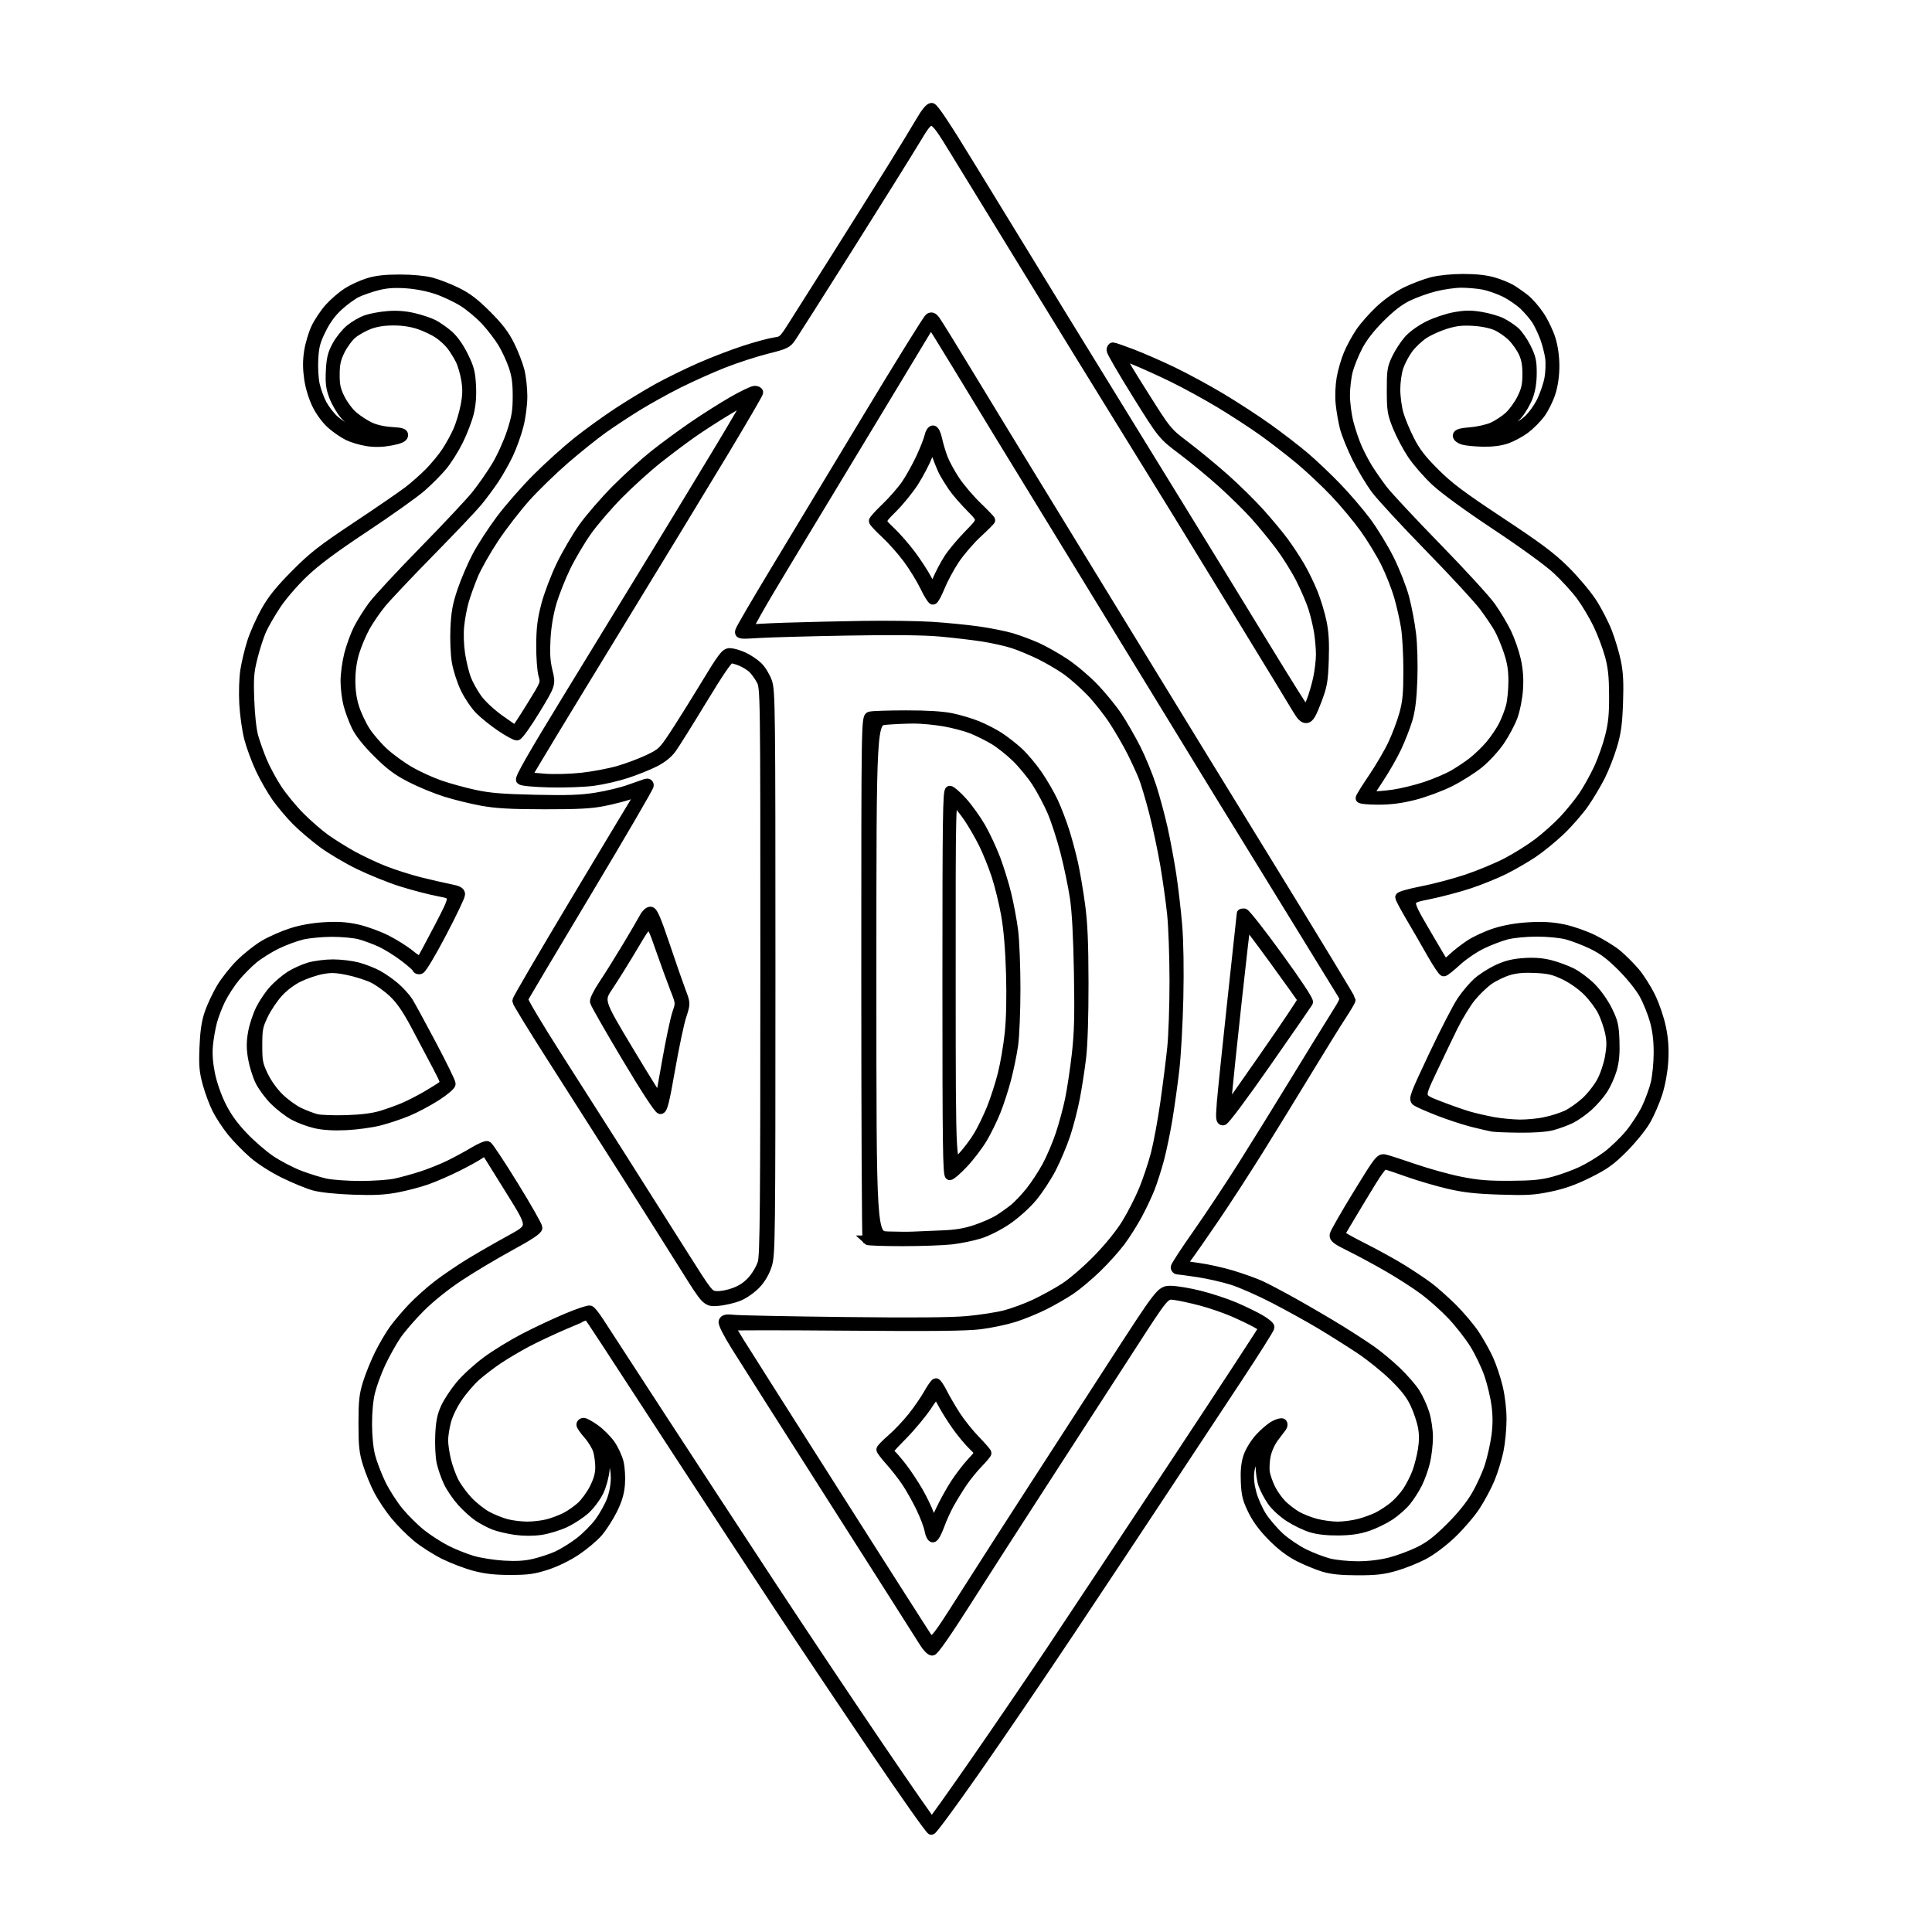 <?xml version="1.0" ?><!-- Created with Inkscape (http://www.inkscape.org/) --><svg xmlns:xlink="http://www.w3.org/1999/xlink" xmlns="http://www.w3.org/2000/svg" xmlns:svg="http://www.w3.org/2000/svg" version="1.1" id="svg1" viewBox="0 0 1024 1024">
  <defs id="defs1"/>
  <g id="g1">
    
    <path style="fill:#000000" d="M 463.843,927.75 C 448.106,904.513 425.13,870.2 412.786,851.5 400.442,832.8 376.697,796.575 360.019,771 343.342,745.425 325.668,718.312 320.744,710.75 315.82,703.188 311.653,697 311.484,697 c -0.169,0 -5.634,2.277 -12.146,5.06 -6.511,2.783 -15.608,7.061 -20.215,9.507 -4.607,2.446 -11.357,6.443 -15,8.884 -3.643,2.44 -8.927,6.47 -11.741,8.954 -2.814,2.485 -7.189,7.572 -9.722,11.306 -2.745,4.046 -5.222,9.196 -6.133,12.749 -0.84,3.278 -1.521,7.778 -1.513,10 0.008,2.222 0.68,6.861 1.493,10.309 0.813,3.448 2.652,8.586 4.087,11.417 1.435,2.832 4.808,7.474 7.496,10.316 2.688,2.842 7.187,6.42 9.999,7.95 2.811,1.53 7.428,3.399 10.261,4.153 2.832,0.754 7.85,1.371 11.15,1.371 3.3,0 8.25,-0.601 11,-1.336 2.75,-0.735 6.933,-2.324 9.295,-3.531 2.362,-1.208 6.058,-3.789 8.214,-5.736 2.155,-1.947 5.285,-6.275 6.955,-9.616 2.16,-4.323 3.036,-7.511 3.036,-11.05 0,-2.736 -0.529,-6.741 -1.176,-8.899 -0.647,-2.159 -2.897,-5.88 -5,-8.269 C 309.721,758.148 308,755.7 308,755.097 308,754.493 308.596,754 309.324,754 c 0.728,0 3.474,1.529 6.103,3.397 2.628,1.869 6.268,5.493 8.089,8.054 1.821,2.561 3.857,6.934 4.525,9.719 0.675,2.815 0.984,7.935 0.695,11.535 -0.377,4.692 -1.504,8.444 -4.095,13.634 -1.966,3.938 -5.407,9.277 -7.645,11.863 -2.239,2.586 -7.444,6.959 -11.568,9.718 -4.495,3.006 -10.788,6.081 -15.713,7.676 -6.854,2.22 -10.036,2.661 -19.215,2.665 -8.053,0.003 -13.143,-0.566 -19,-2.123 -4.4,-1.17 -11.6,-3.907 -16,-6.084 -4.4,-2.177 -10.833,-6.267 -14.296,-9.089 -3.463,-2.822 -8.724,-8.074 -11.69,-11.67 -2.967,-3.597 -6.954,-9.522 -8.862,-13.167 C 198.744,786.482 196.13,780.125 194.842,776 192.855,769.636 192.5,766.38 192.5,754.5 c 0,-11.862 0.357,-15.145 2.335,-21.5 1.284,-4.125 4.097,-11.04 6.25,-15.367 2.153,-4.327 5.588,-10.177 7.634,-13 2.045,-2.823 6.433,-8.002 9.75,-11.507 3.317,-3.506 9.45,-8.986 13.628,-12.179 4.179,-3.193 11.829,-8.385 17,-11.538 5.171,-3.153 14.831,-8.705 21.466,-12.337 12.064,-6.604 12.064,-6.604 0.226,-25.588 -6.511,-10.441 -12.221,-19.616 -12.691,-20.39 -0.706,-1.164 -1.361,-1.044 -3.813,0.702 -1.628,1.159 -6.971,4.111 -11.873,6.559 -4.902,2.448 -12.148,5.6 -16.101,7.004 -3.953,1.404 -11.153,3.298 -16,4.209 -6.728,1.264 -12.242,1.533 -23.312,1.135 -8.725,-0.313 -16.89,-1.174 -20.5,-2.16 -3.3,-0.902 -10.5,-3.856 -16,-6.566 -6.044,-2.978 -12.571,-7.174 -16.5,-10.608 -3.575,-3.125 -8.661,-8.37 -11.301,-11.655 -2.641,-3.286 -6.124,-8.593 -7.74,-11.794 -1.616,-3.201 -3.895,-9.309 -5.065,-13.572 -1.78,-6.487 -2.051,-9.635 -1.663,-19.299 0.335,-8.343 1.08,-13.352 2.684,-18.048 1.221,-3.575 4.003,-9.525 6.181,-13.223 2.179,-3.698 6.798,-9.548 10.266,-13 3.468,-3.452 9.192,-7.976 12.721,-10.052 3.529,-2.077 10.016,-4.928 14.416,-6.336 5.189,-1.661 11.369,-2.754 17.588,-3.111 7.075,-0.406 11.606,-0.101 17.287,1.163 4.235,0.942 11.17,3.459 15.412,5.594 4.242,2.135 9.922,5.719 12.622,7.965 2.7,2.246 5.242,3.728 5.65,3.293 0.408,-0.435 4.748,-8.483 9.645,-17.885 8.904,-17.094 8.904,-17.094 -0.15,-18.827 -4.98,-0.953 -14.004,-3.312 -20.054,-5.242 -6.05,-1.93 -16.068,-5.978 -22.262,-8.996 -6.194,-3.018 -14.85,-8.148 -19.234,-11.398 -4.384,-3.251 -10.6,-8.538 -13.811,-11.75 -3.212,-3.212 -7.954,-8.802 -10.537,-12.423 -2.584,-3.621 -6.503,-10.435 -8.709,-15.143 -2.206,-4.708 -4.921,-12.062 -6.033,-16.344 C 130.802,387.003 129.635,378.775 129.32,373 c -0.327,-5.998 -0.089,-13.589 0.556,-17.705 0.621,-3.963 2.244,-10.713 3.607,-15 1.363,-4.287 4.622,-11.62 7.242,-16.295 3.59,-6.406 7.474,-11.235 15.769,-19.601 9.45,-9.531 14.047,-13.123 32.506,-25.399 11.825,-7.864 24.155,-16.334 27.4,-18.823 3.245,-2.489 8.274,-6.938 11.176,-9.886 2.902,-2.948 6.91,-7.823 8.908,-10.833 1.998,-3.01 4.774,-8.053 6.169,-11.208 1.395,-3.154 3.17,-9.047 3.945,-13.095 1.083,-5.661 1.168,-8.864 0.368,-13.87 -0.572,-3.581 -1.988,-8.372 -3.147,-10.647 -1.159,-2.275 -3.245,-5.632 -4.635,-7.458 -1.391,-1.826 -4.4,-4.609 -6.689,-6.183 -2.288,-1.574 -6.921,-3.792 -10.296,-4.929 C 218.163,170.707 213.498,170 208.569,170 c -5.021,0 -9.239,0.653 -12.782,1.98 -2.908,1.089 -6.946,3.348 -8.974,5.02 -2.028,1.672 -4.935,5.593 -6.461,8.712 -2.215,4.527 -2.782,7.095 -2.814,12.73 -0.032,5.763 0.477,8.109 2.772,12.783 1.546,3.148 4.635,7.285 6.864,9.193 2.229,1.908 6.139,4.477 8.689,5.708 2.882,1.392 7.209,2.403 11.437,2.672 5.611,0.358 6.746,0.718 6.487,2.062 -0.221,1.146 -2.238,1.984 -6.801,2.828 -4.41,0.815 -8.362,0.909 -12.342,0.294 -3.22,-0.498 -7.793,-1.843 -10.162,-2.99 -2.37,-1.147 -6.356,-3.888 -8.859,-6.091 -2.738,-2.41 -5.805,-6.553 -7.699,-10.4 -1.917,-3.893 -3.569,-9.32 -4.226,-13.875 -0.765,-5.31 -0.769,-9.475 -0.015,-14.35 0.585,-3.778 2.265,-9.409 3.734,-12.514 1.469,-3.105 4.674,-7.874 7.123,-10.598 2.449,-2.724 6.704,-6.397 9.457,-8.163 2.752,-1.766 7.744,-4.064 11.092,-5.106 C 199.468,148.532 204.185,148 211.879,148 c 6.413,0 13.089,0.619 16.661,1.545 3.278,0.85 9.335,3.196 13.46,5.214 5.69,2.784 9.557,5.729 16.023,12.205 6.371,6.381 9.462,10.429 12.241,16.036 2.045,4.125 4.397,10.182 5.227,13.46 0.83,3.278 1.509,9.394 1.509,13.59 0,4.367 -0.862,11.012 -2.016,15.54 -1.109,4.35 -3.549,11.146 -5.423,15.101 -1.874,3.955 -5.311,10.03 -7.639,13.5 -2.327,3.47 -6.277,8.784 -8.776,11.809 -2.499,3.025 -13.821,14.95 -25.16,26.5 -11.339,11.55 -22.922,23.803 -25.74,27.229 -2.819,3.426 -6.687,9.051 -8.597,12.5 -1.91,3.449 -4.438,9.421 -5.619,13.271 -1.412,4.606 -2.157,9.737 -2.177,15 -0.021,5.391 0.646,10.144 2.043,14.572 1.141,3.615 3.798,9.24 5.906,12.5 2.107,3.261 6.581,8.417 9.942,11.458 3.361,3.041 9.531,7.487 13.711,9.878 4.18,2.392 11.328,5.633 15.883,7.204 4.556,1.57 12.756,3.819 18.222,4.998 7.844,1.691 14.594,2.246 32.024,2.633 17.438,0.387 24.254,0.146 32.399,-1.144 5.673,-0.899 13.51,-2.785 17.415,-4.191 3.906,-1.407 7.888,-2.801 8.851,-3.099 1.147,-0.355 1.75,-0.008 1.75,1.009 0,0.853 -14.885,26.384 -33.077,56.735 -18.192,30.351 -33.304,55.776 -33.581,56.499 -0.277,0.723 7.926,14.507 18.229,30.631 10.303,16.124 26.024,40.792 34.936,54.817 8.911,14.025 22.737,35.85 30.724,48.5 14.522,23 14.522,23 18.477,23.299 2.275,0.172 6.349,-0.596 9.592,-1.81 3.909,-1.462 6.832,-3.467 9.536,-6.539 2.174,-2.47 4.511,-6.536 5.282,-9.19 C 405.267,665.302 405.5,639.22 405.5,514.5 c 0,-150 0,-150 -2.153,-154 -1.184,-2.2 -3.215,-4.991 -4.514,-6.202 -1.299,-1.211 -4.028,-2.899 -6.065,-3.75 -2.037,-0.851 -4.506,-1.532 -5.486,-1.512 -1.235,0.025 -5.828,6.702 -14.962,21.753 -7.249,11.945 -14.559,23.62 -16.243,25.946 -2.019,2.787 -5.121,5.268 -9.097,7.275 -3.319,1.675 -9.959,4.344 -14.757,5.93 -4.797,1.586 -12.773,3.421 -17.723,4.076 -4.95,0.656 -15.391,1.032 -23.201,0.837 -8.443,-0.211 -14.643,-0.797 -15.291,-1.445 -0.786,-0.787 6.481,-13.456 26.1,-45.5 14.954,-24.425 35.292,-57.684 45.196,-73.909 9.904,-16.225 25.158,-41.366 33.899,-55.869 8.741,-14.503 15.729,-26.532 15.531,-26.731 -0.199,-0.199 -5.198,2.544 -11.109,6.094 -5.911,3.55 -14.432,9.051 -18.936,12.223 -4.504,3.173 -12.689,9.332 -18.189,13.687 -5.5,4.355 -14.725,12.703 -20.5,18.551 -5.775,5.848 -13.356,14.663 -16.846,19.589 C 307.663,286.47 302.619,295 299.945,300.5 c -2.674,5.5 -6.043,14.05 -7.485,19 -1.698,5.826 -2.821,12.605 -3.184,19.221 -0.422,7.698 -0.148,11.917 1.109,17.088 1.669,6.867 1.669,6.867 -6.608,20.487 -4.641,7.638 -8.94,13.639 -9.787,13.662 -0.831,0.023 -4.608,-2.037 -8.394,-4.576 -3.786,-2.54 -8.866,-6.601 -11.29,-9.024 -2.424,-2.424 -5.922,-7.569 -7.774,-11.434 -1.852,-3.865 -3.909,-10.235 -4.57,-14.157 -0.682,-4.045 -1,-11.703 -0.735,-17.699 0.373,-8.431 1.118,-12.49 3.685,-20.068 1.77,-5.225 5.298,-13.445 7.84,-18.267 2.542,-4.822 8.243,-13.597 12.669,-19.5 4.426,-5.903 13.029,-15.722 19.119,-21.82 6.09,-6.098 15.675,-14.754 21.301,-19.236 5.626,-4.482 15.276,-11.461 21.444,-15.508 6.169,-4.048 15.716,-9.854 21.216,-12.902 5.5,-3.048 15.625,-8.015 22.5,-11.036 6.875,-3.021 17.594,-7.134 23.821,-9.14 6.226,-2.006 13.307,-3.919 15.735,-4.252 4.238,-0.581 4.621,-0.929 9.588,-8.721 C 422.989,168.152 433.27,151.9 442.991,136.5 c 9.721,-15.4 22.853,-36.325 29.183,-46.5 6.33,-10.175 13.4,-21.762 15.711,-25.75 2.68,-4.623 4.821,-7.233 5.909,-7.203 1.144,0.032 7.775,10.001 20.121,30.25 C 524.044,103.909 546.135,140 563.008,167.5 c 16.872,27.5 42.335,68.906 56.585,92.013 14.249,23.107 36.258,58.991 48.908,79.743 12.65,20.751 23.285,37.733 23.634,37.737 0.349,0.004 1.589,-2.355 2.757,-5.243 1.168,-2.888 2.787,-8.4 3.599,-12.25 0.812,-3.85 1.48,-9.475 1.486,-12.5 0.005,-3.025 -0.452,-8.425 -1.016,-12 -0.564,-3.575 -1.967,-9.425 -3.119,-13 -1.151,-3.575 -4.163,-10.55 -6.692,-15.5 -2.53,-4.95 -7.424,-12.749 -10.877,-17.331 -3.453,-4.582 -9.314,-11.722 -13.025,-15.866 -3.711,-4.144 -11.472,-11.803 -17.247,-17.02 -5.775,-5.217 -15.306,-13.099 -21.181,-17.514 -10.681,-8.028 -10.681,-8.028 -24.25,-29.802 C 595.106,196.991 589,186.474 589,185.596 589,184.718 589.411,184 589.914,184 c 0.503,0 5.074,1.587 10.159,3.528 5.084,1.94 14.685,6.139 21.336,9.33 6.65,3.191 18.182,9.438 25.626,13.881 7.444,4.443 18.694,11.769 25,16.28 6.306,4.511 15.071,11.26 19.479,14.998 4.407,3.738 12.067,11.001 17.021,16.14 4.954,5.139 12.025,13.393 15.714,18.343 3.689,4.95 9.175,13.95 12.192,20 3.017,6.05 6.607,15.207 7.977,20.35 1.37,5.142 3.017,13.868 3.659,19.389 0.666,5.73 0.944,16.097 0.648,24.15 -0.374,10.168 -1.098,16.036 -2.592,21.002 -1.14,3.79 -3.738,10.441 -5.774,14.779 -2.036,4.338 -6.311,11.812 -9.499,16.609 -5.798,8.721 -5.798,8.721 -3.128,9.057 1.468,0.185 6.292,-0.185 10.719,-0.821 4.427,-0.636 12.09,-2.501 17.029,-4.143 4.939,-1.643 11.464,-4.387 14.5,-6.099 3.036,-1.712 7.771,-4.858 10.521,-6.992 2.75,-2.133 6.951,-6.198 9.336,-9.032 2.385,-2.834 5.49,-7.424 6.901,-10.2 1.411,-2.776 3.167,-7.297 3.902,-10.047 0.736,-2.75 1.343,-8.746 1.349,-13.324 0.009,-6.297 -0.613,-10.193 -2.553,-16 -1.411,-4.222 -3.721,-9.701 -5.133,-12.176 -1.412,-2.475 -4.927,-7.675 -7.812,-11.555 -2.885,-3.881 -15.763,-17.831 -28.617,-31 C 745.018,277.275 732.133,263.35 729.239,259.5 c -2.893,-3.85 -7.485,-11.5 -10.204,-17 -2.719,-5.5 -5.619,-12.7 -6.444,-16 -0.825,-3.3 -1.802,-8.98 -2.171,-12.622 -0.392,-3.868 -0.178,-9.449 0.513,-13.42 0.651,-3.739 2.325,-9.509 3.719,-12.822 1.394,-3.313 4.243,-8.538 6.33,-11.611 2.087,-3.073 6.749,-8.351 10.36,-11.729 3.93,-3.677 9.493,-7.573 13.861,-9.709 4.013,-1.962 10.221,-4.312 13.796,-5.222 3.891,-0.991 10.514,-1.659 16.5,-1.666 6.579,-0.007 12.052,0.586 16,1.733 3.3,0.959 7.575,2.694 9.5,3.854 1.925,1.161 5.216,3.469 7.313,5.129 2.097,1.661 5.58,5.666 7.741,8.902 2.16,3.235 4.832,8.81 5.937,12.388 C 823.274,183.861 824,189.024 824,194 c 0,5.015 -0.714,10.053 -2.005,14.145 -1.103,3.495 -3.58,8.49 -5.506,11.1 -1.926,2.609 -5.636,6.311 -8.245,8.225 -2.609,1.914 -6.994,4.258 -9.744,5.209 -3.238,1.119 -7.642,1.676 -12.5,1.582 -4.125,-0.081 -8.85,-0.542 -10.5,-1.025 -1.65,-0.483 -3,-1.521 -3,-2.307 0,-1.047 1.866,-1.579 7,-1.995 3.85,-0.312 9.08,-1.499 11.622,-2.637 2.542,-1.138 6.395,-3.671 8.561,-5.628 2.166,-1.957 5.232,-6.17 6.813,-9.363 2.317,-4.678 2.883,-7.163 2.917,-12.804 0.031,-5.06 -0.539,-8.272 -2.058,-11.589 -1.156,-2.524 -3.806,-6.294 -5.889,-8.377 -2.083,-2.083 -5.853,-4.707 -8.377,-5.83 -2.793,-1.243 -7.589,-2.22 -12.253,-2.496 -5.891,-0.349 -9.249,0.028 -14.514,1.627 -3.767,1.144 -9.032,3.526 -11.699,5.293 -2.667,1.767 -6.362,5.274 -8.212,7.793 -1.849,2.52 -4.123,6.831 -5.052,9.581 -0.956,2.827 -1.686,8.042 -1.68,12 0.005,3.85 0.795,9.7 1.756,13 0.961,3.3 3.597,9.6 5.858,14 3.148,6.125 6.255,10.137 13.254,17.114 7.451,7.428 13.835,12.22 34.525,25.915 20.536,13.592 27.132,18.536 34.538,25.886 5.035,4.997 11.431,12.591 14.215,16.877 2.784,4.285 6.452,11.397 8.151,15.804 1.7,4.407 3.804,11.464 4.676,15.681 1.19,5.755 1.462,11.169 1.088,21.696 -0.399,11.238 -1.02,15.774 -3.126,22.815 -1.446,4.834 -4.258,12.034 -6.249,16 -1.991,3.966 -5.857,10.456 -8.591,14.422 -2.734,3.966 -8.414,10.497 -12.623,14.513 -4.209,4.016 -10.863,9.434 -14.788,12.04 -3.924,2.606 -10.694,6.518 -15.043,8.695 -4.349,2.177 -12.613,5.53 -18.365,7.452 -5.751,1.922 -15.67,4.542 -22.042,5.824 -11.585,2.331 -11.585,2.331 -1.794,19.17 5.385,9.262 10.044,17.093 10.354,17.402 0.309,0.309 2.242,-1.037 4.294,-2.993 2.052,-1.956 6.207,-5.2 9.232,-7.209 3.025,-2.009 9.1,-4.798 13.5,-6.196 5.284,-1.679 11.395,-2.734 18,-3.107 7.223,-0.408 12.221,-0.112 18,1.065 4.474,0.911 11.526,3.371 16,5.581 4.4,2.174 10.127,5.725 12.726,7.892 2.599,2.167 6.796,6.352 9.325,9.3 2.53,2.948 6.338,8.96 8.464,13.36 2.191,4.536 4.598,11.665 5.559,16.465 1.206,6.027 1.535,11.066 1.14,17.5 -0.34,5.537 -1.543,12.132 -3.109,17.035 -1.405,4.4 -4.253,10.925 -6.33,14.5 -2.077,3.575 -7.414,10.137 -11.862,14.583 -6.75,6.748 -9.818,8.943 -18.57,13.293 -7.562,3.758 -13.252,5.784 -20.414,7.269 -8.525,1.768 -12.265,1.984 -26.43,1.527 -12.718,-0.41 -18.974,-1.111 -27.297,-3.06 -5.938,-1.391 -15.388,-4.155 -21,-6.144 C 741.092,619.48 735.6,617.636 734.5,617.371 c -1.686,-0.406 -3.727,2.39 -13,17.812 -6.05,10.062 -11.144,18.618 -11.319,19.013 -0.176,0.395 5.167,3.469 11.872,6.83 6.705,3.361 16.136,8.551 20.957,11.534 4.821,2.982 11.179,7.226 14.128,9.431 2.949,2.205 8.656,7.271 12.682,11.259 4.026,3.987 9.328,10.257 11.783,13.933 2.455,3.676 5.808,9.649 7.451,13.274 1.644,3.625 3.876,10.292 4.96,14.817 1.184,4.939 1.975,11.739 1.979,17.018 0.004,4.836 -0.706,12.261 -1.577,16.5 -0.871,4.239 -2.946,10.989 -4.61,14.998 -1.664,4.01 -5.155,10.535 -7.757,14.5 -2.602,3.965 -8.29,10.587 -12.64,14.715 -4.723,4.482 -10.747,8.992 -14.954,11.197 -3.875,2.03 -10.625,4.721 -15,5.979 -6.344,1.825 -10.384,2.283 -19.955,2.264 -8.611,-0.017 -13.678,-0.531 -17.94,-1.818 -3.267,-0.987 -9.117,-3.394 -13,-5.349 -4.748,-2.391 -9.379,-5.883 -14.143,-10.667 -4.82,-4.84 -8.175,-9.341 -10.5,-14.088 -2.871,-5.861 -3.473,-8.289 -3.767,-15.19 -0.247,-5.801 0.141,-9.692 1.32,-13.244 0.943,-2.839 3.559,-7.13 6.005,-9.851 2.384,-2.652 5.935,-5.683 7.89,-6.736 1.955,-1.053 3.895,-1.575 4.309,-1.161 0.415,0.415 0.32,1.34 -0.211,2.057 -0.531,0.717 -2.402,3.203 -4.159,5.525 -1.879,2.483 -3.653,6.431 -4.307,9.584 -0.612,2.949 -0.801,7.079 -0.419,9.177 0.382,2.098 1.757,5.937 3.057,8.531 1.3,2.594 3.929,6.282 5.842,8.195 1.913,1.913 5.401,4.605 7.75,5.981 2.349,1.376 6.953,3.201 10.231,4.055 3.278,0.854 8.471,1.552 11.54,1.552 3.069,0 8.163,-0.673 11.32,-1.495 3.157,-0.822 7.639,-2.452 9.96,-3.621 2.321,-1.169 6.083,-3.636 8.36,-5.482 2.277,-1.846 5.532,-5.457 7.232,-8.024 1.7,-2.567 3.989,-7.066 5.086,-9.998 1.097,-2.932 2.47,-8.308 3.051,-11.947 0.735,-4.603 0.741,-8.325 0.018,-12.237 -0.572,-3.092 -2.404,-8.538 -4.072,-12.103 -2.234,-4.775 -5.196,-8.602 -11.248,-14.537 -4.518,-4.431 -12.714,-11.025 -18.212,-14.653 -5.498,-3.628 -14.722,-9.432 -20.497,-12.897 -5.775,-3.465 -16.8,-9.57 -24.5,-13.566 -7.7,-3.996 -17.823,-8.458 -22.496,-9.914 -4.673,-1.457 -12.773,-3.293 -18,-4.081 -5.227,-0.788 -10.067,-1.435 -10.754,-1.439 -0.688,-0.003 -1.25,-0.582 -1.25,-1.286 0,-0.704 5.208,-8.687 11.574,-17.739 6.366,-9.052 17.253,-25.464 24.193,-36.47 6.94,-11.006 19.346,-31.036 27.568,-44.511 8.222,-13.475 17.601,-28.711 20.842,-33.858 5.893,-9.358 5.893,-9.358 4.027,-12.5 -1.026,-1.728 -12.678,-20.692 -25.893,-42.142 -13.215,-21.45 -32.032,-52.05 -41.815,-68 -9.784,-15.95 -30.151,-49.25 -45.261,-74 -15.11,-24.75 -33.425,-54.675 -40.702,-66.5 -7.276,-11.825 -18.846,-30.725 -25.71,-42 -6.865,-11.275 -18.281,-30.039 -25.371,-41.699 -7.089,-11.659 -12.972,-21.109 -13.073,-21 -0.101,0.109 -12.535,20.674 -27.632,45.699 -15.097,25.025 -37.207,61.623 -49.135,81.329 -13.827,22.844 -21.039,35.644 -19.9,35.317 0.982,-0.281 9.661,-0.774 19.286,-1.094 9.625,-0.321 28.075,-0.753 41,-0.96 12.925,-0.208 29.575,0.013 37,0.49 7.425,0.477 18.45,1.566 24.5,2.419 6.05,0.854 13.997,2.441 17.66,3.527 3.663,1.086 9.73,3.353 13.483,5.036 3.752,1.684 10.454,5.477 14.892,8.431 4.438,2.953 11.427,8.888 15.531,13.188 4.104,4.3 9.636,11.095 12.295,15.099 2.659,4.005 7.042,11.618 9.741,16.92 2.699,5.301 6.439,14.4 8.312,20.219 1.872,5.819 4.574,15.825 6.003,22.236 1.429,6.411 3.479,17.436 4.556,24.5 1.076,7.064 2.479,19.145 3.118,26.845 0.712,8.587 0.947,23.472 0.607,38.5 -0.305,13.475 -1.263,30.575 -2.128,38 -0.866,7.425 -2.498,19.125 -3.627,26 -1.129,6.875 -3.139,16.55 -4.467,21.5 -1.328,4.95 -3.534,11.851 -4.904,15.335 -1.369,3.484 -4.349,9.784 -6.623,14 -2.273,4.216 -6.303,10.59 -8.955,14.165 -2.652,3.575 -8.348,9.909 -12.658,14.075 -4.31,4.166 -10.536,9.393 -13.836,11.615 -3.3,2.222 -9.6,5.847 -14,8.056 -4.4,2.209 -11.6,5.15 -16,6.535 -4.4,1.385 -12.454,3.078 -17.897,3.761 -7.34,0.921 -25.747,1.113 -71.25,0.743 -33.744,-0.274 -61.353,-0.264 -61.353,0.024 0,0.288 2.112,3.936 4.694,8.107 2.582,4.171 25.153,39.759 50.159,79.084 25.006,39.325 47.026,73.853 48.933,76.728 3.468,5.228 3.468,5.228 20.154,-21 9.177,-14.425 24.114,-37.703 33.193,-51.728 9.079,-14.025 28.793,-44.513 43.809,-67.75 C 615.243,684 615.243,684 620.474,684 c 2.877,0 9.851,1.165 15.498,2.589 5.647,1.424 13.925,4.154 18.394,6.067 4.469,1.913 10.49,4.831 13.38,6.484 2.89,1.653 5.254,3.588 5.254,4.3 0,0.711 -8.004,13.391 -17.787,28.177 -9.783,14.786 -27.437,41.508 -39.231,59.383 -11.794,17.875 -33.885,51.175 -49.09,74 -15.205,22.825 -37.636,55.788 -49.847,73.25 -12.211,17.462 -22.739,31.75 -23.395,31.75 -0.656,0 -14.069,-19.012 -29.807,-42.25 z M 516.5,934.197 c 12.1,-17.426 30.565,-44.512 41.033,-60.19 10.468,-15.679 40.098,-60.377 65.843,-99.33 25.745,-38.953 46.655,-70.934 46.467,-71.069 -0.189,-0.135 -2.016,-1.203 -4.06,-2.374 -2.044,-1.17 -7.305,-3.705 -11.69,-5.633 -4.385,-1.928 -12.163,-4.62 -17.283,-5.982 -5.12,-1.362 -11.563,-2.761 -14.316,-3.108 -5.006,-0.632 -5.006,-0.632 -22.647,26.679 C 590.145,728.21 570.108,759.175 555.32,782 c -14.788,22.825 -34.251,53.087 -43.252,67.25 -10.302,16.209 -16.962,25.75 -17.974,25.75 -0.885,0 -2.783,-1.913 -4.22,-4.25 -1.436,-2.337 -22.827,-35.975 -47.535,-74.75 -24.708,-38.775 -48.216,-75.786 -52.24,-82.246 -4.511,-7.243 -7.084,-12.351 -6.711,-13.322 0.483,-1.26 1.659,-1.468 5.858,-1.035 2.889,0.298 29.104,0.818 58.254,1.156 36.486,0.423 56.838,0.259 65.318,-0.527 6.775,-0.628 15.677,-2.001 19.784,-3.051 4.106,-1.05 11.234,-3.675 15.84,-5.834 4.606,-2.158 11.678,-6.045 15.716,-8.637 4.127,-2.649 11.721,-9.188 17.342,-14.932 6.175,-6.31 12.055,-13.54 15.372,-18.901 2.955,-4.775 7.097,-12.871 9.205,-17.99 2.108,-5.12 4.983,-13.734 6.388,-19.142 1.405,-5.408 3.652,-17.529 4.994,-26.936 1.341,-9.406 2.998,-22.502 3.681,-29.102 0.683,-6.6 1.235,-22.575 1.226,-35.5 -0.009,-12.925 -0.577,-28.9 -1.263,-35.5 -0.686,-6.6 -2.339,-18.387 -3.672,-26.193 -1.333,-7.806 -3.961,-20.181 -5.839,-27.5 -1.878,-7.319 -4.392,-15.782 -5.585,-18.807 -1.194,-3.025 -3.982,-9.1 -6.196,-13.5 -2.214,-4.4 -6.509,-11.815 -9.544,-16.478 -3.036,-4.663 -8.5,-11.575 -12.143,-15.361 -3.643,-3.786 -9.324,-8.818 -12.624,-11.181 -3.3,-2.364 -9.6,-6.078 -14,-8.255 -4.4,-2.176 -10.925,-4.907 -14.5,-6.068 -3.575,-1.161 -10.775,-2.778 -16,-3.593 -5.225,-0.815 -15.35,-2.01 -22.5,-2.655 -8.851,-0.799 -24.65,-0.97 -49.5,-0.536 -20.075,0.351 -41.184,0.933 -46.909,1.293 -9.956,0.627 -10.387,0.572 -9.903,-1.277 0.278,-1.063 8.522,-15.198 18.32,-31.411 9.798,-16.213 31.917,-52.879 49.153,-81.479 17.236,-28.6 32.032,-52.45 32.881,-53 1.163,-0.754 1.963,-0.447 3.251,1.249 0.939,1.237 9.547,15.187 19.128,31 9.581,15.813 25.156,41.351 34.611,56.751 9.455,15.4 32.033,52.3 50.173,82 18.14,29.7 51.728,84.48 74.639,121.734 C 697.254,498.488 716,529.392 716,529.911 c 0,0.518 -2.169,4.238 -4.821,8.266 -2.651,4.028 -10.827,17.223 -18.169,29.323 -7.341,12.1 -18.958,31 -25.816,42 -6.857,11 -17.368,27.2 -23.357,36 -5.989,8.8 -12.438,18.059 -14.329,20.574 -3.44,4.574 -3.44,4.574 5.342,5.744 4.83,0.643 13.027,2.46 18.216,4.038 5.189,1.578 11.909,3.986 14.934,5.351 3.025,1.366 11.311,5.745 18.414,9.732 7.103,3.987 17.678,10.184 23.5,13.77 5.822,3.586 13.511,8.581 17.086,11.099 3.575,2.518 9.539,7.491 13.253,11.051 3.714,3.56 8.149,8.649 9.855,11.309 1.706,2.659 3.955,7.574 4.997,10.922 1.072,3.446 1.888,8.978 1.88,12.748 -0.008,3.663 -0.68,9.482 -1.493,12.93 -0.813,3.448 -2.659,8.623 -4.103,11.5 -1.444,2.877 -4.135,7.091 -5.979,9.365 -1.845,2.274 -5.753,5.727 -8.686,7.673 -2.933,1.946 -8.233,4.523 -11.778,5.726 -4.583,1.555 -9.048,2.217 -15.446,2.293 -5.857,0.069 -10.937,-0.483 -14.547,-1.579 -3.051,-0.927 -8.287,-3.456 -11.636,-5.621 -3.468,-2.241 -7.448,-5.91 -9.244,-8.52 -1.735,-2.521 -3.811,-6.446 -4.614,-8.721 C 668.657,784.61 668,780.162 668,777 c 0,-3.162 0.674,-7.66 1.498,-9.995 1.17,-3.315 1.207,-4.005 0.168,-3.143 -0.732,0.607 -2.55,3.345 -4.041,6.085 -1.491,2.74 -2.981,7.258 -3.31,10.041 -0.402,3.394 -0.02,7.2 1.162,11.565 0.969,3.578 3.428,9.08 5.466,12.227 2.038,3.147 6.28,8.069 9.426,10.939 3.147,2.87 8.963,6.801 12.926,8.735 3.963,1.934 9.887,4.199 13.165,5.032 3.278,0.833 10.069,1.515 15.09,1.515 5.824,0 11.994,-0.724 17.04,-1.999 4.35,-1.1 11.278,-3.651 15.394,-5.67 5.724,-2.808 9.631,-5.807 16.614,-12.751 6.059,-6.025 10.699,-11.771 13.791,-17.08 2.563,-4.4 5.742,-11.409 7.064,-15.575 1.322,-4.166 2.903,-11.225 3.514,-15.687 0.783,-5.72 0.809,-10.518 0.088,-16.271 -0.563,-4.487 -2.318,-11.915 -3.901,-16.507 -1.583,-4.592 -5.055,-11.843 -7.717,-16.113 -2.662,-4.271 -8.012,-11.12 -11.888,-15.22 -3.877,-4.1 -10.497,-10.023 -14.711,-13.162 -4.214,-3.139 -12.764,-8.653 -19,-12.254 -6.236,-3.601 -15.305,-8.496 -20.154,-10.879 -7.28,-3.577 -8.75,-4.683 -8.434,-6.346 0.21,-1.108 5.707,-10.711 12.214,-21.342 11.136,-18.192 11.984,-19.297 14.434,-18.803 1.431,0.288 8.453,2.547 15.602,5.018 7.15,2.471 18.175,5.524 24.5,6.785 9.123,1.818 14.6,2.272 26.5,2.199 11.956,-0.074 16.623,-0.527 23,-2.233 4.4,-1.177 11.15,-3.644 15,-5.481 3.85,-1.837 9.869,-5.511 13.376,-8.164 3.507,-2.653 8.825,-7.78 11.817,-11.394 2.993,-3.614 6.966,-9.727 8.831,-13.586 1.864,-3.858 4.078,-9.933 4.918,-13.5 0.841,-3.567 1.535,-10.769 1.543,-16.005 0.01,-6.576 -0.624,-11.834 -2.049,-17 -1.135,-4.114 -3.683,-10.405 -5.662,-13.98 -2.109,-3.811 -6.944,-9.848 -11.686,-14.594 -6.07,-6.074 -9.96,-9.002 -15.588,-11.735 -4.125,-2.003 -10.2,-4.342 -13.5,-5.198 -3.504,-0.909 -10.16,-1.553 -16,-1.548 -5.75,0.005 -12.55,0.666 -16,1.556 -3.3,0.852 -9.264,3.142 -13.254,5.09 -3.99,1.948 -9.9,5.991 -13.134,8.985 -3.234,2.994 -6.334,5.443 -6.89,5.443 -0.556,0 -3.495,-4.388 -6.532,-9.75 -3.037,-5.362 -8.034,-14.002 -11.105,-19.199 C 744.513,480.855 742,476.122 742,475.535 c 0,-0.587 5.254,-2.078 11.675,-3.313 6.421,-1.235 17.027,-4.035 23.57,-6.223 6.542,-2.187 16.018,-6.106 21.057,-8.709 5.039,-2.602 12.589,-7.314 16.778,-10.471 4.189,-3.157 10.364,-8.677 13.723,-12.267 3.359,-3.591 7.984,-9.293 10.279,-12.671 2.294,-3.379 5.91,-9.852 8.034,-14.385 2.124,-4.533 4.86,-12.236 6.08,-17.119 1.748,-6.996 2.204,-11.632 2.155,-21.877 -0.048,-10.016 -0.557,-14.836 -2.216,-21 -1.185,-4.4 -3.969,-11.796 -6.187,-16.436 -2.218,-4.64 -6.31,-11.507 -9.093,-15.262 -2.783,-3.754 -8.501,-10.015 -12.707,-13.914 C 820.682,297.75 807.305,288.037 793,278.547 c -14.948,-9.917 -27.51,-19.068 -32.221,-23.472 -4.246,-3.97 -9.826,-10.385 -12.399,-14.255 -2.573,-3.871 -6.062,-10.476 -7.752,-14.679 -2.8,-6.963 -3.076,-8.661 -3.101,-19.141 -0.025,-10.382 0.228,-12.035 2.598,-17 1.444,-3.025 4.271,-7.389 6.283,-9.697 2.158,-2.477 6.484,-5.611 10.551,-7.646 3.792,-1.897 10.133,-4.028 14.091,-4.735 5.688,-1.016 8.65,-1.037 14.124,-0.098 3.81,0.653 8.644,2.064 10.743,3.135 2.099,1.071 5.2,3.111 6.891,4.535 1.692,1.423 4.452,5.342 6.134,8.708 2.573,5.149 3.058,7.278 3.058,13.422 0,4.864 -0.671,9.095 -2.008,12.67 -1.104,2.952 -3.617,7.247 -5.584,9.545 -1.967,2.298 -5.644,5.39 -8.171,6.871 -2.527,1.481 -6.652,3.28 -9.166,3.996 -4.571,1.303 -4.571,1.303 1.429,0.997 3.785,-0.193 8.075,-1.26 11.62,-2.889 3.091,-1.42 7.474,-4.257 9.74,-6.304 2.266,-2.047 5.475,-6.487 7.13,-9.865 1.655,-3.378 3.494,-8.79 4.085,-12.026 0.592,-3.236 0.763,-8.186 0.382,-11 C 821.075,186.802 819.846,182.025 818.725,179 c -1.121,-3.025 -3.08,-7.159 -4.354,-9.186 -1.274,-2.027 -4.241,-5.54 -6.594,-7.805 -2.353,-2.265 -6.978,-5.442 -10.278,-7.058 -3.3,-1.617 -8.424,-3.392 -11.386,-3.945 C 783.151,150.452 777.935,150 774.523,150 c -3.412,0 -9.763,0.901 -14.114,2.002 -4.35,1.101 -10.835,3.444 -14.41,5.207 -4.469,2.203 -9.005,5.719 -14.515,11.248 -5.377,5.396 -9.235,10.377 -11.722,15.135 -2.039,3.901 -4.395,9.733 -5.235,12.96 -0.841,3.227 -1.528,9.076 -1.528,12.998 0,3.921 0.854,10.464 1.898,14.54 1.044,4.075 3.093,10.108 4.554,13.407 1.461,3.298 4.073,8.248 5.805,11 1.732,2.752 5.192,7.703 7.69,11.003 2.497,3.3 15.296,17.022 28.441,30.492 13.145,13.471 26.138,27.646 28.873,31.5 2.735,3.854 6.479,10.112 8.321,13.906 1.841,3.794 4.098,10.271 5.015,14.392 1.165,5.238 1.504,9.935 1.125,15.602 -0.312,4.666 -1.507,10.741 -2.815,14.312 -1.25,3.412 -4.357,9.262 -6.903,13 -2.547,3.738 -7.527,9.156 -11.067,12.04 -3.54,2.884 -10.487,7.27 -15.437,9.745 -4.95,2.475 -13.445,5.628 -18.878,7.006 C 742.554,423.287 737.077,424 730.372,424 725.205,424 721,423.579 721,423.062 c 0,-0.516 3.001,-5.353 6.669,-10.75 3.668,-5.397 8.407,-13.51 10.532,-18.028 2.125,-4.519 4.817,-11.719 5.982,-16 1.713,-6.292 2.122,-10.659 2.136,-22.784 0.01,-8.25 -0.556,-18.6 -1.257,-23 -0.701,-4.4 -2.38,-11.825 -3.732,-16.5 -1.352,-4.675 -4.458,-12.55 -6.903,-17.5 -2.445,-4.95 -7.468,-13.219 -11.162,-18.376 -3.695,-5.157 -10.74,-13.626 -15.657,-18.821 -4.916,-5.195 -13.252,-13.048 -18.524,-17.452 C 683.813,239.447 675,232.627 669.5,228.695 c -5.5,-3.932 -15.85,-10.668 -23,-14.969 -7.15,-4.301 -18.4,-10.453 -25,-13.671 -6.6,-3.218 -15.856,-7.403 -20.568,-9.301 -8.568,-3.451 -8.568,-3.451 4.5,17.331 13.068,20.782 13.068,20.782 22.994,28.311 5.459,4.141 14.776,11.828 20.703,17.083 5.927,5.255 14.388,13.581 18.8,18.502 4.413,4.922 10.103,11.773 12.644,15.225 2.542,3.452 6.377,9.284 8.524,12.959 2.146,3.675 5.257,10.065 6.913,14.199 1.656,4.134 3.731,11.004 4.612,15.265 1.164,5.631 1.48,11.18 1.155,20.308 -0.401,11.271 -0.798,13.485 -3.862,21.561 -2.601,6.856 -3.892,9.062 -5.415,9.259 -1.477,0.191 -2.81,-1.116 -5.1,-5 C 685.696,372.867 672.606,351.375 658.313,328 644.02,304.625 628.596,279.425 624.037,272 c -4.558,-7.425 -18.31,-29.7 -30.559,-49.5 -12.249,-19.8 -34.392,-55.8 -49.206,-80 -14.814,-24.2 -32.238,-52.63 -38.72,-63.177 -11.786,-19.177 -11.786,-19.177 -20.022,-5.5 -4.53,7.522 -20.672,33.381 -35.872,57.464 -15.2,24.083 -28.756,45.435 -30.124,47.448 -2.325,3.422 -3.2,3.84 -13.386,6.4 -5.994,1.506 -16.242,4.849 -22.773,7.427 -6.531,2.579 -17.218,7.364 -23.748,10.632 -6.53,3.269 -16.43,8.761 -22,12.205 -5.57,3.444 -13.727,8.83 -18.127,11.969 -4.4,3.139 -13.333,10.303 -19.851,15.919 C 293.131,248.905 283.752,258 278.805,263.5 c -4.946,5.5 -12.507,15.283 -16.802,21.74 -4.295,6.457 -9.264,15.232 -11.043,19.5 -1.779,4.268 -4.02,10.497 -4.979,13.843 -0.959,3.346 -2.062,9.249 -2.451,13.119 -0.423,4.208 -0.227,10.2 0.487,14.911 0.657,4.332 2.057,10.182 3.111,13 1.055,2.819 3.651,7.546 5.771,10.506 2.303,3.216 7.066,7.694 11.839,11.131 4.392,3.163 8.205,5.75 8.473,5.75 0.268,0 3.954,-5.598 8.193,-12.44 7.706,-12.44 7.706,-12.44 6.473,-16.75 -0.678,-2.37 -1.206,-9.485 -1.172,-15.81 0.048,-9.029 0.619,-13.625 2.656,-21.388 1.427,-5.438 5.018,-14.888 7.98,-21 2.962,-6.112 8.259,-15.16 11.773,-20.108 3.513,-4.948 11.338,-13.983 17.388,-20.079 6.05,-6.096 15.277,-14.467 20.504,-18.602 5.227,-4.136 14.452,-10.906 20.5,-15.045 6.048,-4.139 15.4,-10.057 20.782,-13.152 5.382,-3.094 10.669,-5.626 11.75,-5.626 1.081,0 1.965,0.447 1.965,0.994 0,0.547 -8.182,14.609 -18.182,31.25 -10,16.641 -37.692,62.152 -61.537,101.136 -23.845,38.984 -43.212,71.023 -43.037,71.198 0.175,0.175 4.354,0.62 9.287,0.99 5.127,0.384 13.597,0.172 19.773,-0.495 5.942,-0.642 14.717,-2.298 19.5,-3.68 4.783,-1.382 11.959,-4.077 15.946,-5.989 6.823,-3.273 7.591,-3.989 13.064,-12.19 3.198,-4.792 10.664,-16.7 16.59,-26.463 9.651,-15.897 11.053,-17.748 13.436,-17.728 1.463,0.012 4.686,0.938 7.161,2.057 2.475,1.119 5.952,3.438 7.728,5.152 1.775,1.715 4.025,5.402 5,8.193 C 408.394,366.195 408.5,375.453 408.5,515.5 c 0,140.666 -0.101,149.326 -1.8,154.827 -1.16,3.753 -3.214,7.361 -5.773,10.137 -2.185,2.37 -6.225,5.279 -8.979,6.463 -2.753,1.184 -7.806,2.399 -11.227,2.699 C 374.5,690.172 374.5,690.172 363.038,671.836 356.734,661.751 342.283,638.875 330.926,621 319.569,603.125 302.115,575.737 292.139,560.137 282.162,544.538 274,531.188 274,530.472 c 0,-0.717 14.243,-25.078 31.651,-54.137 17.408,-29.059 32.304,-53.839 33.103,-55.066 1.452,-2.232 1.452,-2.232 -4.289,-0.256 -3.158,1.086 -9.616,2.757 -14.353,3.712 -6.722,1.355 -13.659,1.73 -31.612,1.708 -17.688,-0.022 -25.31,-0.444 -33,-1.83 -5.5,-0.991 -14.275,-3.151 -19.5,-4.799 -5.225,-1.649 -13.55,-5.092 -18.5,-7.65 -7.016,-3.627 -10.876,-6.526 -17.51,-13.152 -5.587,-5.58 -9.448,-10.448 -11.242,-14.171 -1.503,-3.119 -3.411,-8.276 -4.24,-11.46 C 183.679,370.185 183,364.596 183,360.95 c 0,-3.646 0.869,-10.029 1.932,-14.183 1.063,-4.154 3.264,-10.189 4.892,-13.41 1.628,-3.221 5.064,-8.711 7.635,-12.2 2.571,-3.489 14.669,-16.539 26.884,-29 12.215,-12.461 24.807,-25.883 27.981,-29.826 3.174,-3.943 8.004,-10.884 10.733,-15.424 2.729,-4.54 6.36,-12.564 8.069,-17.831 2.581,-7.954 3.109,-11.184 3.116,-19.076 0.007,-7.198 -0.527,-11.075 -2.204,-16 -1.217,-3.575 -3.798,-9.115 -5.735,-12.312 -1.937,-3.196 -5.974,-8.46 -8.972,-11.698 -2.997,-3.237 -8.335,-7.709 -11.862,-9.936 -3.527,-2.227 -9.867,-5.209 -14.089,-6.627 -4.695,-1.576 -11.018,-2.792 -16.278,-3.129 -6.278,-0.403 -10.357,-0.103 -15.102,1.113 -3.575,0.916 -8.429,2.596 -10.786,3.734 -2.357,1.138 -6.741,4.312 -9.741,7.054 -3.75,3.427 -6.604,7.31 -9.131,12.424 -3.064,6.2 -3.754,8.784 -4.144,15.517 -0.266,4.598 0.066,10.509 0.771,13.72 0.681,3.103 2.401,7.803 3.823,10.445 1.422,2.642 4.284,6.339 6.361,8.215 2.077,1.876 6.065,4.571 8.862,5.989 3.392,1.719 7.317,2.736 11.786,3.053 6.7,0.476 6.7,0.476 2.129,-0.842 -2.514,-0.725 -6.639,-2.53 -9.166,-4.011 -2.527,-1.481 -6.205,-4.573 -8.171,-6.871 -1.967,-2.298 -4.523,-6.688 -5.681,-9.757 -1.685,-4.465 -2.024,-7.179 -1.7,-13.592 0.327,-6.474 0.964,-9.04 3.318,-13.364 1.602,-2.944 4.765,-6.87 7.029,-8.724 2.264,-1.855 6.085,-4.067 8.492,-4.917 2.407,-0.849 7.543,-1.802 11.413,-2.116 4.773,-0.388 9.216,-0.06 13.808,1.021 3.724,0.877 8.449,2.459 10.5,3.516 2.051,1.057 5.629,3.561 7.951,5.563 2.676,2.308 5.581,6.39 7.933,11.149 3.144,6.362 3.776,8.762 4.142,15.727 0.292,5.555 -0.093,10.316 -1.188,14.688 -0.89,3.558 -3.396,10.069 -5.568,14.469 -2.172,4.4 -5.973,10.445 -8.446,13.434 -2.473,2.988 -7.556,8.099 -11.296,11.358 -3.739,3.258 -17.233,12.846 -29.987,21.307 -16.596,11.009 -25.774,17.843 -32.283,24.037 -5.16,4.91 -11.452,12.198 -14.543,16.843 -2.997,4.504 -6.525,10.626 -7.842,13.605 -1.316,2.979 -3.399,9.433 -4.627,14.342 -1.936,7.733 -2.17,10.739 -1.752,22.5 0.287,8.076 1.147,15.946 2.123,19.429 0.903,3.22 2.995,9.107 4.65,13.082 1.655,3.975 5.235,10.618 7.955,14.762 2.72,4.144 8.193,10.781 12.162,14.75 3.968,3.968 9.976,9.186 13.351,11.594 3.375,2.408 9.704,6.368 14.065,8.801 4.361,2.432 11.979,6.027 16.929,7.988 4.95,1.961 13.5,4.691 19,6.067 5.5,1.375 12.588,3.006 15.75,3.623 4.539,0.886 5.75,1.514 5.75,2.984 0,1.024 -4.447,10.33 -9.883,20.679 -5.765,10.977 -10.557,18.952 -11.5,19.141 -0.889,0.178 -1.617,-0.071 -1.617,-0.554 0,-0.483 -3.045,-3.192 -6.768,-6.022 -3.722,-2.83 -9.387,-6.344 -12.589,-7.81 -3.202,-1.466 -8.144,-3.283 -10.982,-4.039 -2.839,-0.756 -9.436,-1.373 -14.661,-1.371 -5.225,0.002 -12.345,0.674 -15.823,1.493 -3.477,0.82 -9.567,3.073 -13.533,5.007 -3.966,1.934 -9.517,5.419 -12.336,7.745 -2.819,2.326 -7.166,6.718 -9.659,9.76 -2.494,3.042 -5.908,8.301 -7.587,11.686 -1.679,3.385 -3.736,8.771 -4.571,11.969 -0.835,3.198 -1.793,8.771 -2.131,12.385 -0.413,4.418 -0.063,9.332 1.066,15 1.008,5.058 3.312,11.753 5.763,16.741 2.891,5.885 6.261,10.627 11.544,16.242 4.104,4.362 10.766,10.142 14.805,12.843 4.04,2.702 10.859,6.258 15.153,7.903 4.295,1.645 10.509,3.582 13.809,4.305 3.3,0.723 11.625,1.314 18.5,1.314 6.875,0 15.2,-0.573 18.5,-1.274 3.3,-0.701 9.6,-2.433 14,-3.851 4.4,-1.417 11.15,-4.138 15,-6.046 3.85,-1.908 9.603,-5.037 12.785,-6.953 3.182,-1.916 6.341,-3.27 7.02,-3.009 0.679,0.261 6.964,9.753 13.965,21.095 7.001,11.342 12.718,21.408 12.704,22.37 -0.018,1.213 -4.531,4.201 -14.727,9.749 -8.086,4.4 -20.112,11.576 -26.724,15.946 -7.427,4.908 -15.308,11.216 -20.616,16.5 -4.726,4.705 -10.52,11.426 -12.876,14.936 -2.356,3.51 -6.018,10.083 -8.139,14.608 -2.12,4.525 -4.618,11.328 -5.551,15.119 -1.073,4.361 -1.679,10.749 -1.651,17.392 0.028,6.517 0.689,12.966 1.743,17 0.934,3.575 3.436,10.1 5.559,14.5 2.124,4.4 6.371,11.028 9.438,14.728 3.067,3.7 8.387,8.968 11.823,11.706 3.435,2.738 9.396,6.581 13.246,8.541 3.85,1.96 10.15,4.481 14,5.601 3.85,1.12 11.275,2.285 16.5,2.587 6.795,0.393 11.385,0.105 16.122,-1.012 3.642,-0.859 9.042,-2.643 12,-3.963 2.958,-1.321 8.256,-4.577 11.773,-7.237 3.517,-2.66 8.326,-7.461 10.688,-10.668 2.361,-3.208 5.268,-8.408 6.459,-11.557 1.331,-3.519 2.174,-8.046 2.187,-11.749 0.014,-4.044 -0.708,-7.719 -2.196,-11.179 -1.22,-2.835 -3.083,-5.938 -4.14,-6.895 -1.89,-1.71 -1.896,-1.665 -0.323,2.679 1.124,3.105 1.438,6.27 1.055,10.647 -0.315,3.594 -1.628,8.518 -3.107,11.643 -1.409,2.978 -4.608,7.301 -7.11,9.607 -2.502,2.306 -7.416,5.534 -10.92,7.174 -3.505,1.64 -9.324,3.4 -12.931,3.911 -4.156,0.589 -9.107,0.568 -13.512,-0.057 -3.824,-0.542 -8.886,-1.743 -11.248,-2.667 -2.362,-0.925 -6.149,-2.936 -8.416,-4.469 -2.266,-1.533 -6.183,-5.082 -8.705,-7.886 -2.521,-2.804 -5.728,-7.515 -7.125,-10.469 -1.397,-2.953 -3.043,-7.716 -3.658,-10.583 -0.615,-2.867 -0.933,-9.313 -0.707,-14.322 0.317,-7.028 0.99,-10.366 2.945,-14.609 1.394,-3.025 4.912,-8.355 7.817,-11.844 2.905,-3.489 9.168,-9.219 13.918,-12.733 4.749,-3.514 13.825,-9.074 20.168,-12.354 6.343,-3.281 16.45,-8.025 22.46,-10.543 6.01,-2.518 11.503,-4.357 12.207,-4.087 0.704,0.27 2.94,3.094 4.969,6.276 2.029,3.182 17.038,26.26 33.352,51.285 16.314,25.025 42.383,64.85 57.932,88.5 15.548,23.65 40.878,61.562 56.288,84.25 15.41,22.688 28.298,41.223 28.639,41.19 C 494.221,965.908 504.4,951.623 516.5,934.197 Z M 459.667,657.333 C 459.3,656.967 459,594.469 459,518.45 c 0,-138.217 0,-138.217 2.25,-138.82 1.238,-0.332 9.806,-0.609 19.042,-0.617 11.131,-0.009 19.256,0.495 24.102,1.496 4.02,0.83 10.151,2.664 13.624,4.076 3.473,1.411 8.602,4.038 11.398,5.837 2.796,1.799 7.374,5.342 10.173,7.873 2.799,2.53 7.446,8.009 10.326,12.175 2.88,4.166 6.73,10.827 8.556,14.802 1.826,3.975 4.506,11.007 5.955,15.627 1.45,4.62 3.488,12.27 4.529,17 1.041,4.73 2.689,14.45 3.661,21.6 1.331,9.786 1.78,20.046 1.818,41.5 0.031,17.495 -0.454,32.748 -1.256,39.5 -0.718,6.05 -2.204,15.666 -3.301,21.37 -1.098,5.703 -3.364,14.478 -5.038,19.5 -1.673,5.022 -5.047,13.029 -7.498,17.795 -2.451,4.765 -7.024,11.723 -10.164,15.461 -3.296,3.925 -8.962,9.01 -13.411,12.035 -4.457,3.032 -10.561,6.128 -14.485,7.348 -3.73,1.16 -10.382,2.529 -14.782,3.043 -4.4,0.513 -16.137,0.937 -26.083,0.941 -9.946,0.004 -18.383,-0.292 -18.75,-0.659 z M 499,654.642 c 7.852,-0.308 12.459,-1.071 18.269,-3.026 4.273,-1.438 9.673,-3.813 12,-5.278 2.327,-1.465 5.968,-4.053 8.09,-5.751 2.122,-1.698 6.036,-5.821 8.697,-9.163 2.661,-3.342 6.636,-9.417 8.834,-13.5 2.198,-4.083 5.385,-11.583 7.084,-16.666 1.699,-5.083 3.952,-13.408 5.007,-18.5 C 568.036,577.666 569.645,566.975 570.557,559 c 1.322,-11.561 1.554,-20.379 1.144,-43.5 -0.346,-19.558 -1.056,-32.577 -2.179,-39.986 -0.916,-6.042 -3.172,-16.842 -5.012,-24 -1.841,-7.158 -4.951,-16.748 -6.911,-21.312 -1.96,-4.564 -5.659,-11.539 -8.22,-15.5 -2.561,-3.961 -7.437,-9.902 -10.836,-13.202 -3.399,-3.3 -8.723,-7.51 -11.833,-9.355 -3.109,-1.845 -8.278,-4.415 -11.486,-5.711 -3.208,-1.296 -9.805,-3.049 -14.66,-3.895 C 495.71,381.693 488.49,381 484.52,381 c -3.97,0 -10.661,0.291 -14.869,0.647 C 462,382.293 462,382.293 462,518.608 c 0,136.314 0,136.314 8.75,136.603 4.812,0.159 10.775,0.189 13.25,0.066 2.475,-0.123 9.225,-0.408 15,-0.635 z M 502,521 c 0,-87.314 0.204,-102 1.416,-102 0.779,0 3.83,2.667 6.78,5.928 2.95,3.26 7.348,9.395 9.773,13.634 2.425,4.238 5.953,11.808 7.84,16.822 1.887,5.014 4.468,13.391 5.736,18.616 1.268,5.225 2.87,13.775 3.559,19 0.689,5.225 1.253,19.175 1.252,31 -8.9e-4,11.825 -0.553,25.325 -1.228,30 -0.674,4.675 -2.327,12.695 -3.673,17.822 -1.346,5.127 -3.823,12.777 -5.505,17 -1.682,4.223 -4.862,10.729 -7.067,14.458 -2.205,3.729 -6.733,9.692 -10.061,13.25 C 507.494,620.089 504.147,623 503.385,623 502.214,623 502,607.248 502,521 Z m 16.564,80.763 c 2.021,-3.445 5.163,-9.951 6.983,-14.458 1.819,-4.507 4.422,-12.616 5.785,-18.02 1.363,-5.404 3.033,-15.21 3.711,-21.792 0.786,-7.62 1.031,-19.056 0.674,-31.48 -0.367,-12.788 -1.257,-23.476 -2.582,-31.013 -1.113,-6.325 -3.412,-15.747 -5.111,-20.938 -1.698,-5.191 -4.821,-12.901 -6.94,-17.134 -2.119,-4.233 -5.654,-10.336 -7.857,-13.562 -2.203,-3.226 -5.18,-6.957 -6.616,-8.29 -2.611,-2.424 -2.611,-2.424 -2.575,96 0.036,98.424 0.036,98.424 5.444,92.687 2.974,-3.155 7.062,-8.555 9.083,-12 z M 791,597.291 c -1.375,-0.24 -6.1,-1.339 -10.5,-2.441 -4.4,-1.102 -12.528,-3.77 -18.062,-5.929 -5.534,-2.159 -10.849,-4.501 -11.811,-5.204 -1.613,-1.179 -0.901,-3.073 9.118,-24.266 5.977,-12.643 12.706,-25.695 14.953,-29.005 2.247,-3.31 5.992,-7.739 8.321,-9.843 2.329,-2.104 7.103,-5.168 10.609,-6.809 4.703,-2.201 8.406,-3.122 14.123,-3.512 5.376,-0.367 9.658,-0.04 13.984,1.07 3.429,0.88 8.566,2.781 11.416,4.225 2.85,1.444 7.498,4.943 10.33,7.775 2.963,2.963 6.607,8.11 8.584,12.123 3.016,6.122 3.477,8.097 3.779,16.171 0.243,6.503 -0.147,10.905 -1.331,15.026 -0.921,3.206 -3.036,7.967 -4.7,10.581 -1.663,2.614 -5.236,6.74 -7.938,9.17 -2.702,2.43 -6.932,5.395 -9.4,6.59 -2.468,1.195 -6.846,2.8 -9.731,3.568 -3.273,0.871 -9.755,1.349 -17.244,1.272 -6.6,-0.068 -13.125,-0.321 -14.5,-0.561 z m 28.069,-2.718 c 3.613,-0.766 8.713,-2.4 11.332,-3.631 2.62,-1.231 7.125,-4.398 10.013,-7.037 2.888,-2.639 6.665,-7.453 8.395,-10.698 1.8,-3.376 3.669,-8.962 4.372,-13.06 0.961,-5.603 0.967,-8.406 0.028,-12.884 -0.66,-3.148 -2.383,-8.14 -3.828,-11.094 -1.445,-2.954 -5.022,-7.765 -7.948,-10.691 -3.193,-3.193 -8.043,-6.627 -12.127,-8.587 -5.635,-2.704 -8.286,-3.34 -15.404,-3.693 -6.042,-0.299 -10.243,0.052 -14.131,1.182 -3.043,0.885 -7.724,3.111 -10.402,4.947 -2.678,1.836 -7.023,6 -9.655,9.252 -2.633,3.252 -6.991,10.415 -9.685,15.918 -2.694,5.502 -7.812,16.174 -11.372,23.714 -6.474,13.71 -6.474,13.71 3.685,17.665 5.587,2.175 12.836,4.726 16.108,5.669 3.272,0.943 9.122,2.29 13,2.995 3.878,0.704 10.2,1.314 14.05,1.354 3.85,0.04 9.956,-0.554 13.569,-1.32 z m -651.818,0.98 c -3.437,-0.785 -8.593,-2.693 -11.459,-4.24 -2.866,-1.547 -7.536,-5.13 -10.378,-7.962 -2.842,-2.832 -6.329,-7.557 -7.749,-10.5 -1.42,-2.943 -3.096,-8.389 -3.726,-12.101 -0.862,-5.083 -0.86,-8.387 0.01,-13.382 0.635,-3.648 2.507,-9.31 4.159,-12.584 1.652,-3.274 4.813,-7.914 7.024,-10.313 2.211,-2.399 6.123,-5.696 8.693,-7.328 2.57,-1.632 7.118,-3.682 10.105,-4.555 2.987,-0.874 8.63,-1.588 12.54,-1.588 3.91,0 9.757,0.69 12.994,1.533 3.237,0.843 8.103,2.74 10.814,4.216 2.711,1.476 6.949,4.461 9.417,6.634 2.469,2.173 5.501,5.563 6.739,7.534 1.238,1.971 6.821,12.216 12.407,22.767 5.586,10.551 10.157,19.904 10.157,20.784 0,0.903 -3.38,3.769 -7.75,6.573 -4.263,2.734 -11.046,6.346 -15.075,8.026 -4.029,1.68 -10.779,3.938 -15,5.018 C 196.954,595.164 189,596.258 183.5,596.514 c -6.656,0.31 -12.09,-0.011 -16.249,-0.961 z M 202,591.224 c 3.575,-1.07 8.975,-3.005 12,-4.299 3.025,-1.294 8.425,-4.059 12,-6.145 3.575,-2.086 7.369,-4.462 8.431,-5.279 1.874,-1.442 1.787,-1.761 -2.907,-10.743 C 228.863,559.666 223.803,550.1 220.279,543.5 c -4.616,-8.646 -7.908,-13.438 -11.775,-17.143 -2.952,-2.829 -7.79,-6.328 -10.75,-7.777 -2.961,-1.448 -8.937,-3.358 -13.28,-4.244 -6.445,-1.314 -9.007,-1.404 -13.935,-0.488 -3.321,0.618 -8.821,2.493 -12.223,4.168 -3.835,1.888 -7.977,5.027 -10.903,8.264 -2.595,2.871 -6.108,8.144 -7.808,11.719 -2.778,5.843 -3.091,7.46 -3.097,16 -0.007,8.561 0.299,10.147 3.097,16.051 1.878,3.964 5.184,8.598 8.369,11.734 2.896,2.85 7.663,6.317 10.594,7.703 2.931,1.387 7.04,2.952 9.131,3.48 2.091,0.527 9.202,0.788 15.802,0.58 8.027,-0.253 14.152,-1.023 18.5,-2.325 z m 290.504,219.8 c -0.369,-2.187 -2.419,-7.59 -4.555,-12.007 -2.136,-4.417 -5.639,-10.615 -7.786,-13.774 -2.146,-3.159 -5.986,-8.06 -8.533,-10.89 C 469.084,771.522 467,768.796 467,768.294 c 0,-0.502 2.48,-3.054 5.511,-5.671 3.031,-2.617 7.926,-7.765 10.877,-11.441 2.951,-3.675 6.814,-9.27 8.584,-12.432 1.77,-3.163 3.618,-5.75 4.106,-5.75 0.488,0 2.078,2.362 3.534,5.25 1.455,2.888 4.618,8.309 7.028,12.048 2.41,3.739 7.077,9.569 10.371,12.957 3.294,3.387 5.989,6.498 5.989,6.914 0,0.415 -2.062,2.877 -4.583,5.471 -2.521,2.594 -6.266,7.223 -8.324,10.288 -2.057,3.065 -5.12,8.048 -6.807,11.073 -1.686,3.025 -4.076,8.312 -5.31,11.75 -1.234,3.438 -2.819,6.25 -3.522,6.25 -0.711,0 -1.576,-1.766 -1.95,-3.976 z m 5.859,-10.434 c 1.883,-4.076 5.43,-10.488 7.882,-14.25 2.452,-3.762 6.463,-8.971 8.913,-11.576 4.455,-4.736 4.455,-4.736 0.554,-8.5 -2.145,-2.07 -5.961,-6.629 -8.478,-10.131 -2.517,-3.502 -6.013,-9.055 -7.769,-12.341 -3.192,-5.974 -3.192,-5.974 -8.055,1.367 -2.675,4.037 -8.513,11.05 -12.974,15.584 -7.94,8.07 -8.069,8.28 -6.151,10 1.077,0.966 3.855,4.232 6.172,7.257 2.318,3.025 6.035,8.65 8.261,12.5 2.226,3.85 4.881,9.363 5.899,12.25 1.019,2.888 1.958,5.25 2.087,5.25 0.129,0 1.776,-3.335 3.659,-7.41 z M 647.381,585.149 c 0.367,-4.868 2.906,-29.506 5.642,-54.75 2.736,-25.244 4.975,-46.012 4.975,-46.149 7.9e-4,-0.138 0.622,-0.25 1.381,-0.25 0.759,0 8.889,10.344 18.068,22.986 10.38,14.297 16.415,23.464 15.966,24.25 -0.397,0.695 -10.372,15.101 -22.167,32.014 -12.41,17.794 -22.095,30.75 -22.989,30.75 -1.326,0 -1.449,-1.25 -0.876,-8.851 z m 23.721,-26.562 c 10.669,-15.352 19.298,-28.253 19.175,-28.669 -0.123,-0.416 -6.815,-9.812 -14.873,-20.881 -8.058,-11.069 -14.797,-19.979 -14.975,-19.8 -0.179,0.179 -2.352,18.986 -4.83,41.794 -2.478,22.808 -4.807,45.068 -5.175,49.468 -0.436,5.204 -0.329,7.65 0.305,7 0.536,-0.55 9.704,-13.561 20.374,-28.912 z M 332,560.345 c -9.075,-15.196 -16.641,-28.443 -16.813,-29.438 -0.172,-0.995 1.889,-5.094 4.582,-9.108 2.692,-4.014 8.299,-12.968 12.459,-19.898 4.161,-6.93 8.298,-14.017 9.194,-15.75 0.899,-1.738 2.402,-3.13 3.354,-3.105 1.335,0.036 3.108,4.16 7.847,18.25 3.368,10.012 7.182,20.984 8.477,24.382 2.354,6.179 2.354,6.179 0.167,12.906 -1.203,3.7 -3.867,16.332 -5.921,28.071 -2.986,17.071 -4.045,21.341 -5.29,21.33 C 349.09,587.978 342.249,577.506 332,560.345 Z M 353.417,562.5 c 1.932,-11 4.348,-22.444 5.37,-25.432 1.858,-5.432 1.858,-5.432 -1.117,-13 -1.636,-4.162 -5.298,-14.221 -8.138,-22.352 -5.163,-14.784 -5.163,-14.784 -13.317,-1 -4.484,7.581 -10.561,17.361 -13.503,21.733 -5.35,7.949 -5.35,7.949 10.719,34.727 8.838,14.728 16.16,26.45 16.271,26.051 0.111,-0.4 1.783,-9.727 3.715,-20.727 z M 490.057,310.825 c -1.894,-3.946 -5.978,-10.583 -9.075,-14.75 -3.098,-4.167 -8.411,-10.139 -11.807,-13.273 C 465.779,279.669 463,276.669 463,276.136 c 0,-0.533 2.978,-3.82 6.617,-7.303 3.639,-3.483 8.421,-8.98 10.626,-12.214 2.205,-3.235 5.705,-9.535 7.779,-14 2.073,-4.465 4.077,-9.581 4.453,-11.369 0.376,-1.788 1.286,-3.25 2.021,-3.25 0.792,0 1.767,2.002 2.391,4.912 0.579,2.701 1.912,7.171 2.961,9.932 1.049,2.761 3.947,8.089 6.44,11.838 2.493,3.75 7.723,9.897 11.622,13.662 3.899,3.764 7.089,7.077 7.089,7.363 0,0.285 -3.139,3.425 -6.974,6.976 -3.836,3.552 -9.184,9.761 -11.885,13.8 -2.701,4.038 -6.2,10.526 -7.776,14.418 -1.575,3.891 -3.315,7.081 -3.865,7.087 -0.55,0.007 -2.55,-3.216 -4.443,-7.162 z m 12.643,-14.705 c 1.924,-3.007 6.82,-8.855 10.882,-12.997 7.384,-7.529 7.384,-7.529 0.884,-14.087 -3.575,-3.607 -7.865,-8.578 -9.533,-11.047 -1.668,-2.469 -3.762,-5.84 -4.653,-7.49 -0.891,-1.65 -2.601,-5.791 -3.801,-9.202 -2.181,-6.202 -2.181,-6.202 -4.719,0.197 -1.396,3.519 -4.653,9.737 -7.238,13.817 -2.585,4.08 -7.745,10.44 -11.466,14.133 -6.766,6.715 -6.766,6.715 -1.254,11.885 3.032,2.844 8.029,8.546 11.106,12.672 3.077,4.126 6.931,10.059 8.566,13.184 2.973,5.682 2.973,5.682 5.351,0.042 1.308,-3.102 3.952,-8.101 5.876,-11.108 z" id="path1" stroke="currentColor" fill="none" stroke-width="5"/>
  </g>
</svg>